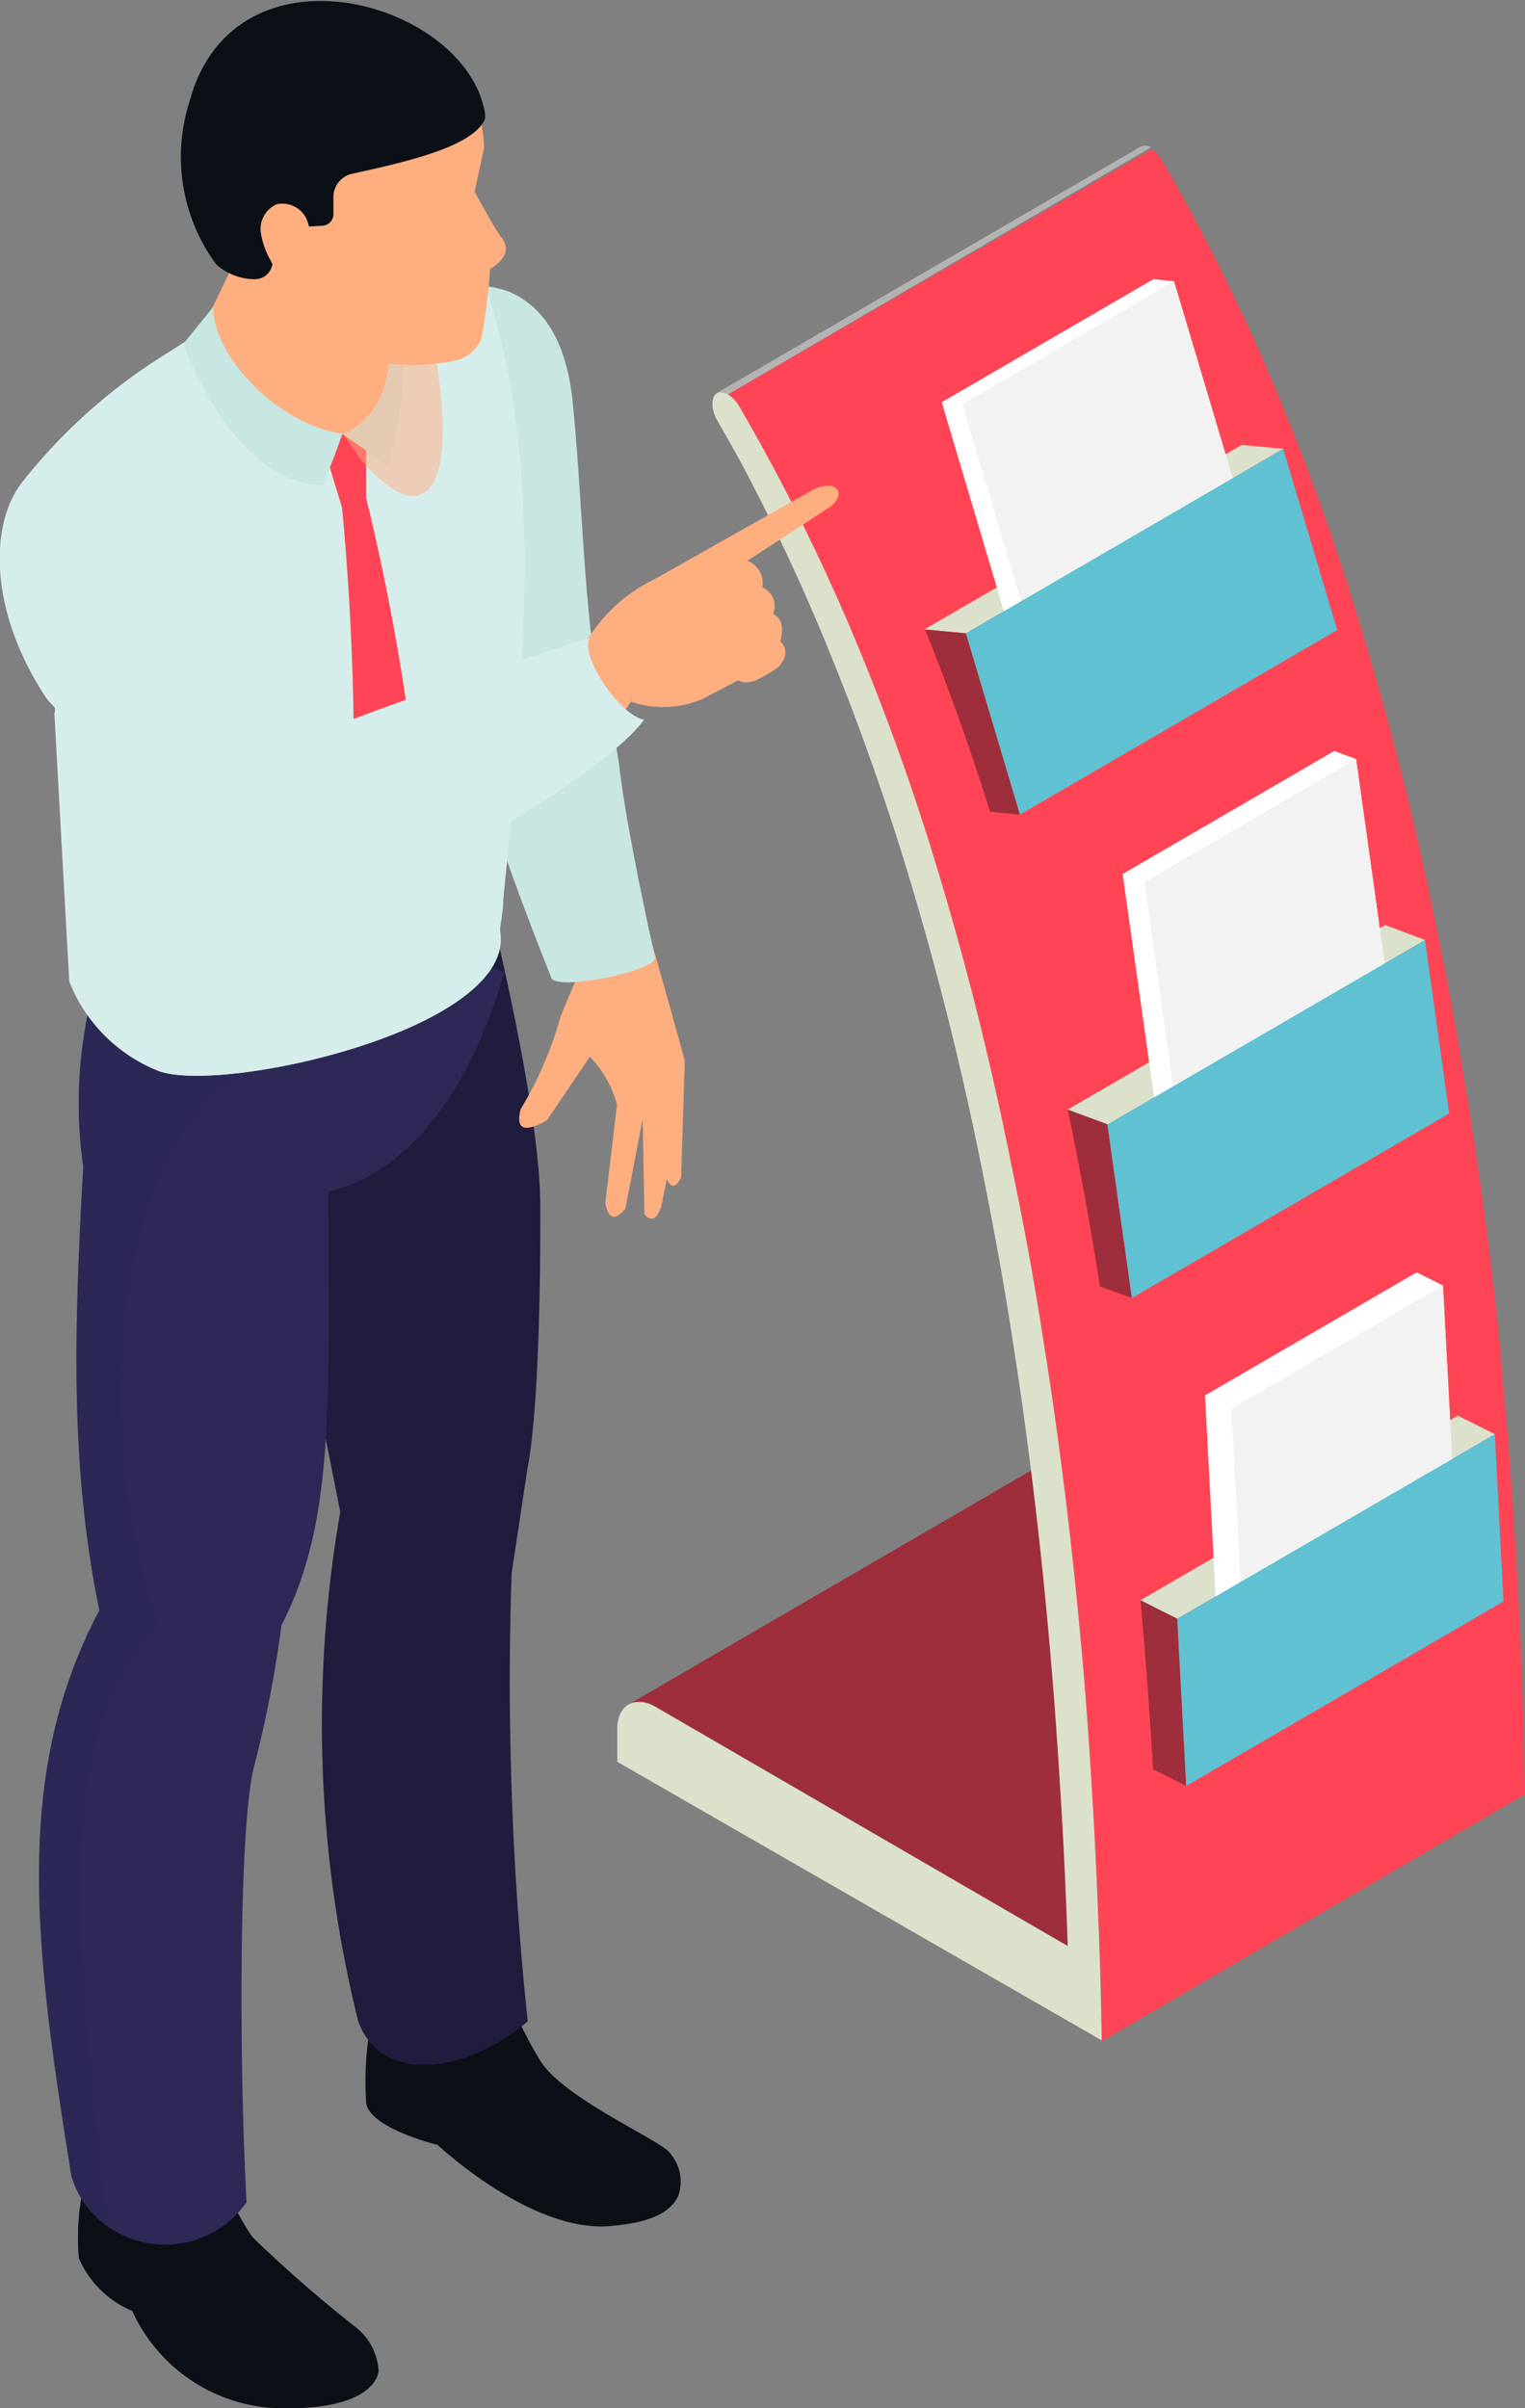<svg xmlns="http://www.w3.org/2000/svg" viewBox="0 0 51.09 80.65"><rect x="0" y="0" width="51.09" height="80.65" fill="#808080" stroke="none"/><defs><style>.cls-1{isolation:isolate;}.cls-2{fill:#9e2e3b;}.cls-3{fill:#b3b3b3;}.cls-4{fill:#ff4555;}.cls-5{fill:#dce1cb;}.cls-6{fill:#999;}.cls-7{fill:#fff;}.cls-8{fill:#f2f2f2;}.cls-9{fill:#60c1d2;}.cls-10{fill:#0b1017;}.cls-11{fill:#201c3d;}.cls-12,.cls-13{fill:#2d2856;}.cls-13,.cls-18{opacity:0.5;}.cls-13,.cls-17,.cls-18{mix-blend-mode:multiply;}.cls-14,.cls-18{fill:#ffae80;}.cls-15{fill:#c8e6e2;}.cls-16,.cls-17{fill:#d6eeeb;}</style></defs><g class="cls-1"><g id="Layer_2" data-name="Layer 2"><g id="Layer_1-2" data-name="Layer 1"><g class="cls-1"><path class="cls-2" d="M36.16,48.93a.9.9,0,0,0-.92-.09L21.06,57.08a.9.9,0,0,1,.92.09l13.79,8,14.17-8.24Z"/><path class="cls-3" d="M24,13.17,38.18,4.93a.4.4,0,0,1,.39,0L24.39,13.21A.4.4,0,0,0,24,13.17Z"/><path class="cls-4" d="M24.39,13.21,38.57,5a1.16,1.16,0,0,1,.37.39A66.62,66.62,0,0,1,43.13,14c.81,2,1.53,4,2.18,6.1a104.45,104.45,0,0,1,2.75,10.66q.63,3,1.08,5.92c.56,3.49,1,6.81,1.23,9.83.19,2,.32,3.94.42,5.66.2,3.4.27,6.14.3,7.92L36.91,68.36c0-1.78-.1-4.52-.3-7.92-.1-1.72-.23-3.63-.42-5.66-.28-3-.67-6.34-1.23-9.83q-.45-2.89-1.08-5.92a104.45,104.45,0,0,0-2.75-10.66c-.64-2.05-1.37-4.09-2.18-6.1a66.62,66.62,0,0,0-4.19-8.67A1.16,1.16,0,0,0,24.39,13.21Z"/><path class="cls-5" d="M24.39,13.21a1.16,1.16,0,0,1,.37.39A66.62,66.62,0,0,1,29,22.27c.81,2,1.54,4.05,2.18,6.1A104.45,104.45,0,0,1,33.88,39q.63,3,1.08,5.92c.56,3.49.95,6.81,1.23,9.83.19,2,.32,3.94.42,5.66.2,3.4.27,6.14.3,7.92L20.68,59V57.91c0-.82.58-1.15,1.3-.74l13.79,8c-.06-1.79-.14-3.54-.25-5.23-.12-2-.26-3.84-.43-5.67-.32-3.44-.73-6.66-1.21-9.68-.32-2.06-.69-4-1.08-5.92a105.37,105.37,0,0,0-2.67-10.36q-1.06-3.32-2.19-6.1a67.31,67.31,0,0,0-3-6.5c-.32-.6-.63-1.14-.91-1.63a1.11,1.11,0,0,1-.16-.52C23.85,13.15,24.11,13.05,24.39,13.21Z"/></g><polygon class="cls-5" points="30.97 21.08 41.6 14.9 42.99 15.03 32.36 21.21 30.97 21.08"/><path class="cls-2" d="M32.36,21.21l1.81,6.07-1-.1c-.65-2.06-1.37-4.1-2.18-6.1Z"/><polygon class="cls-6" points="35.77 37.16 46.41 30.98 47.74 31.48 37.1 37.66 35.77 37.16"/><polygon class="cls-5" points="35.77 37.16 46.41 30.98 47.74 31.48 37.1 37.66 35.77 37.16"/><path class="cls-2" d="M37.1,37.65l.82,5.82-1.07-.39c-.3-1.93-.66-3.91-1.08-5.92Z"/><polygon class="cls-6" points="38.21 53.59 48.84 47.41 50.08 48.03 39.44 54.21 38.21 53.59"/><polygon class="cls-5" points="38.21 53.59 48.84 47.41 50.08 48.03 39.44 54.21 38.21 53.59"/><path class="cls-2" d="M39.44,54.21l.3,5.6-1.11-.56c-.1-1.72-.24-3.63-.42-5.66Z"/><polygon class="cls-7" points="39.33 9.42 38.64 9.35 31.55 13.47 35.12 25.47 35.82 25.54 42.91 21.42 39.33 9.42"/><polygon class="cls-8" points="32.24 13.54 39.33 9.42 42.91 21.42 35.82 25.54 32.24 13.54"/><polygon class="cls-7" points="45.43 25.42 44.7 25.15 37.61 29.27 39.25 40.91 39.97 41.18 47.06 37.06 45.43 25.42"/><polygon class="cls-8" points="38.34 29.54 45.43 25.42 47.06 37.06 39.97 41.18 38.34 29.54"/><polygon class="cls-7" points="48.34 43.05 47.46 42.61 40.37 46.73 40.95 57.78 41.84 58.22 48.93 54.1 48.34 43.05"/><polygon class="cls-8" points="41.25 47.17 48.34 43.05 48.93 54.1 41.84 58.22 41.25 47.17"/><polygon class="cls-9" points="39.44 54.21 50.08 48.03 50.37 53.63 39.74 59.81 39.44 54.21"/><polygon class="cls-9" points="37.1 37.66 47.74 31.48 48.55 37.29 37.92 43.47 37.1 37.66"/><polygon class="cls-9" points="32.36 21.21 42.99 15.03 44.8 21.1 34.17 27.28 32.36 21.21"/><path class="cls-10" d="M12.44,67.67a10.69,10.69,0,0,0-.17,2.78c.17.84,2.39,1.38,2.39,1.38s3.1,2.92,5.74,2.72c1.55-.12,2.08-.53,2.32-1a1.45,1.45,0,0,0-.29-1.46c-.31-.43-3.53-1.8-4.33-3.08-.4-.63-1.05-2-1.05-2l-.27-2.45-4.28-.18.22,2.9Z"/><path class="cls-11" d="M8.68,37,11.4,50.63A41.37,41.37,0,0,0,12,67.69c.83,2.25,3.82,1.62,5.68,0a108.16,108.16,0,0,1-.54-15l.54-3.57s.44-1.83.42-8.75c0-3.55-2-11.29-2-11.29Z"/><path class="cls-10" d="M3,72.45a8.25,8.25,0,0,0-.36,3.17,3.36,3.36,0,0,0,1.79,1.77,5.57,5.57,0,0,0,4.9,3.26c3.4.08,3.37-1.3,3.35-1.29a2,2,0,0,0-.77-1.43,45.12,45.12,0,0,1-3.44-3,7.26,7.26,0,0,1-.81-1.5L7.54,71H3Z"/><path class="cls-12" d="M11,39.9c0,6.92.25,11-1.57,14.53a39.74,39.74,0,0,1-.9,4.66C8,60.93,8,69,8.26,73.75a3.33,3.33,0,0,1-4.65.81,3.08,3.08,0,0,1-1.22-1.7c-1.2-7.49-2-13.41.94-18.93-1-4.83-.84-9.59-.54-14.85a15,15,0,0,1,1-7.89,14.46,14.46,0,0,1,.8-1.57l12.31,2.92C15.61,37,13.39,39.36,11,39.9Z"/><path class="cls-13" d="M5.34,54.4C1.56,58.27,2.65,65.8,3.61,74.55a3,3,0,0,1-1.22-1.69c-1.2-7.49-2-13.41.94-18.93-1-4.83-.84-9.59-.54-14.85a15,15,0,0,1,1-7.89L8.05,36C3.8,38.67,3,47.94,5.34,54.4Z"/><path class="cls-14" d="M19.79,31.68c-.35.8-.69,1.58-1,2.33a12.52,12.52,0,0,1-1.35,3.14c-.18.73.18.76.88.37l1.44-2.13A3.6,3.6,0,0,1,20.67,37l-.39,3.27c.1.63.36.57.67.21l.58-3,.06,3.18c.22.27.41.18.56-.25l.19-.92c.16.33.32.27.48-.07,0,0,.12-3.83.12-3.89s-1.25-4.48-1.25-4.48l-.48-.94-1.91.53Z"/><path class="cls-15" d="M13.6,13.31c.68,2.58.5,5.73,1.39,9.46,1.21,3.74,1.78,5.71,3.49,10,.27.41,3.56-.27,3.46-.71-1.78-8.18-.73-5.5-1.87-9-.51-2.71-.55-6.17-.87-9.46-.19-2.17-1-3.34-2.14-3.83C14.52,8.87,12.17,10.89,13.6,13.31Z"/><path class="cls-16" d="M17.09,27.5c0,.07,0,.14,0,.21-.06.77-.15,1.58-.23,2.43,0,.33-.07.65-.11,1,.34,1.72-2.21,3.15-5,4-2.58.79-5.37,1.1-6.41.73a5.31,5.31,0,0,1-3-3l-.5-9,0-.76L.86,16a18.62,18.62,0,0,1,4.85-4.24c3.4-2.26,6.49-3.22,10.63-2C17.67,14.19,17.93,18.49,17.09,27.5Z"/><path class="cls-15" d="M11.46,14.53,13,15.6s1.14-4.08.06-5.14S11.46,14.53,11.46,14.53Z"/><path class="cls-14" d="M6.66,11.25l1.93-4,5,2.48-.69,3.12C11.89,16.47,6.05,14.33,6.66,11.25Z"/><path class="cls-4" d="M12.27,16.69v-1.6l-.81-.56-.45,1L11.46,17a90.74,90.74,0,0,1,.36,11l1.32,1.27.92-2.08A75.32,75.32,0,0,0,12.27,16.69Z"/><path class="cls-15" d="M7.14,10.28l-1,1.24s1.67,4.72,4.67,4.72c.4-.93.66-1.71.66-1.71C9.28,14.2,7.14,11.92,7.14,10.28Z"/><path class="cls-17" d="M17.07,27.71c-.06.77-.15,1.58-.23,2.43,0,.33-.07.65-.11,1,.34,1.72-2.21,3.15-5,4-2.58.79-5.37,1.1-6.41.73a5.31,5.31,0,0,1-3-3l-.5-9L6.6,20.28c.78,3.34.52,3.78,1.28,6.28,1.29.76,7.05-.44,9.21.94C17.05,27.54,17.05,27.6,17.07,27.71Z"/><path class="cls-18" d="M14.47,11.31c.44,2.13.72,5.18-.6,5.31-.86,0-2.46-1.51-3.22-4.11a10.38,10.38,0,0,1-.47-3.61Z"/><path class="cls-14" d="M10,9.38l1.26,1.81a1.73,1.73,0,0,0,1.15.89,7,7,0,0,0,2.81,0,1.2,1.2,0,0,0,.91-.75A20.69,20.69,0,0,0,16.42,9a1.19,1.19,0,0,0,.46-.42.54.54,0,0,0-.06-.6c-.16-.16-.92-1.56-.92-1.56l.32-1.48c-.11-2.33-1.5-4-4.72-4.7C8.78-.25,7,1.05,6.42,3.93,6,7.57,7.1,9,10,9.38Z"/><path class="cls-10" d="M7.24,8.85a1.94,1.94,0,0,0,1.29.5A.59.59,0,0,0,9.08,9l.49-1.37,1.23-.07a.39.39,0,0,0,.37-.41l0-.53a.8.8,0,0,1,.62-.8c2-.43,3.85-.9,4.38-1.69a.41.41,0,0,0,.08-.32c-.6-3.77-8.42-6-9.91-.38A6.07,6.07,0,0,0,7.24,8.85Z"/><path class="cls-14" d="M9.27,6.84a.91.91,0,0,0-.54.89,2.7,2.7,0,0,0,.34,1,2,2,0,0,0,.36.54.62.62,0,0,0,.6.17.64.64,0,0,0,.35-.4,1.72,1.72,0,0,0,.06-.55,2.62,2.62,0,0,0-.18-1.18A.9.9,0,0,0,9.27,6.84Z"/><path class="cls-14" d="M21.14,23.5a3.37,3.37,0,0,0,2.39-.09l1.2-.63c.35.22.84-.1,1.35-.44.29-.33.31-.62.06-.86.11-.41.09-.75-.24-.92a.68.68,0,0,0-.36-.89.8.8,0,0,0-.5-.89L27.77,17c.58-.38.35-1-.51-.61l-5.32,3a5.38,5.38,0,0,0-2,1.65l-1.25,1.72,1.69,1.84Z"/><path class="cls-16" d="M21.58,24.1c-1.45,2-9.22,6.49-12,6.45-3.49-2.68-4.26-3-8-7.13C-2.2,17.77,1.4,12.23,5.7,17.24a46.51,46.51,0,0,1,5.38,7.13c3.84-1.49,8.64-3,8.67-3C19.44,22.05,20.83,24,21.58,24.1Z"/></g></g></g></svg>